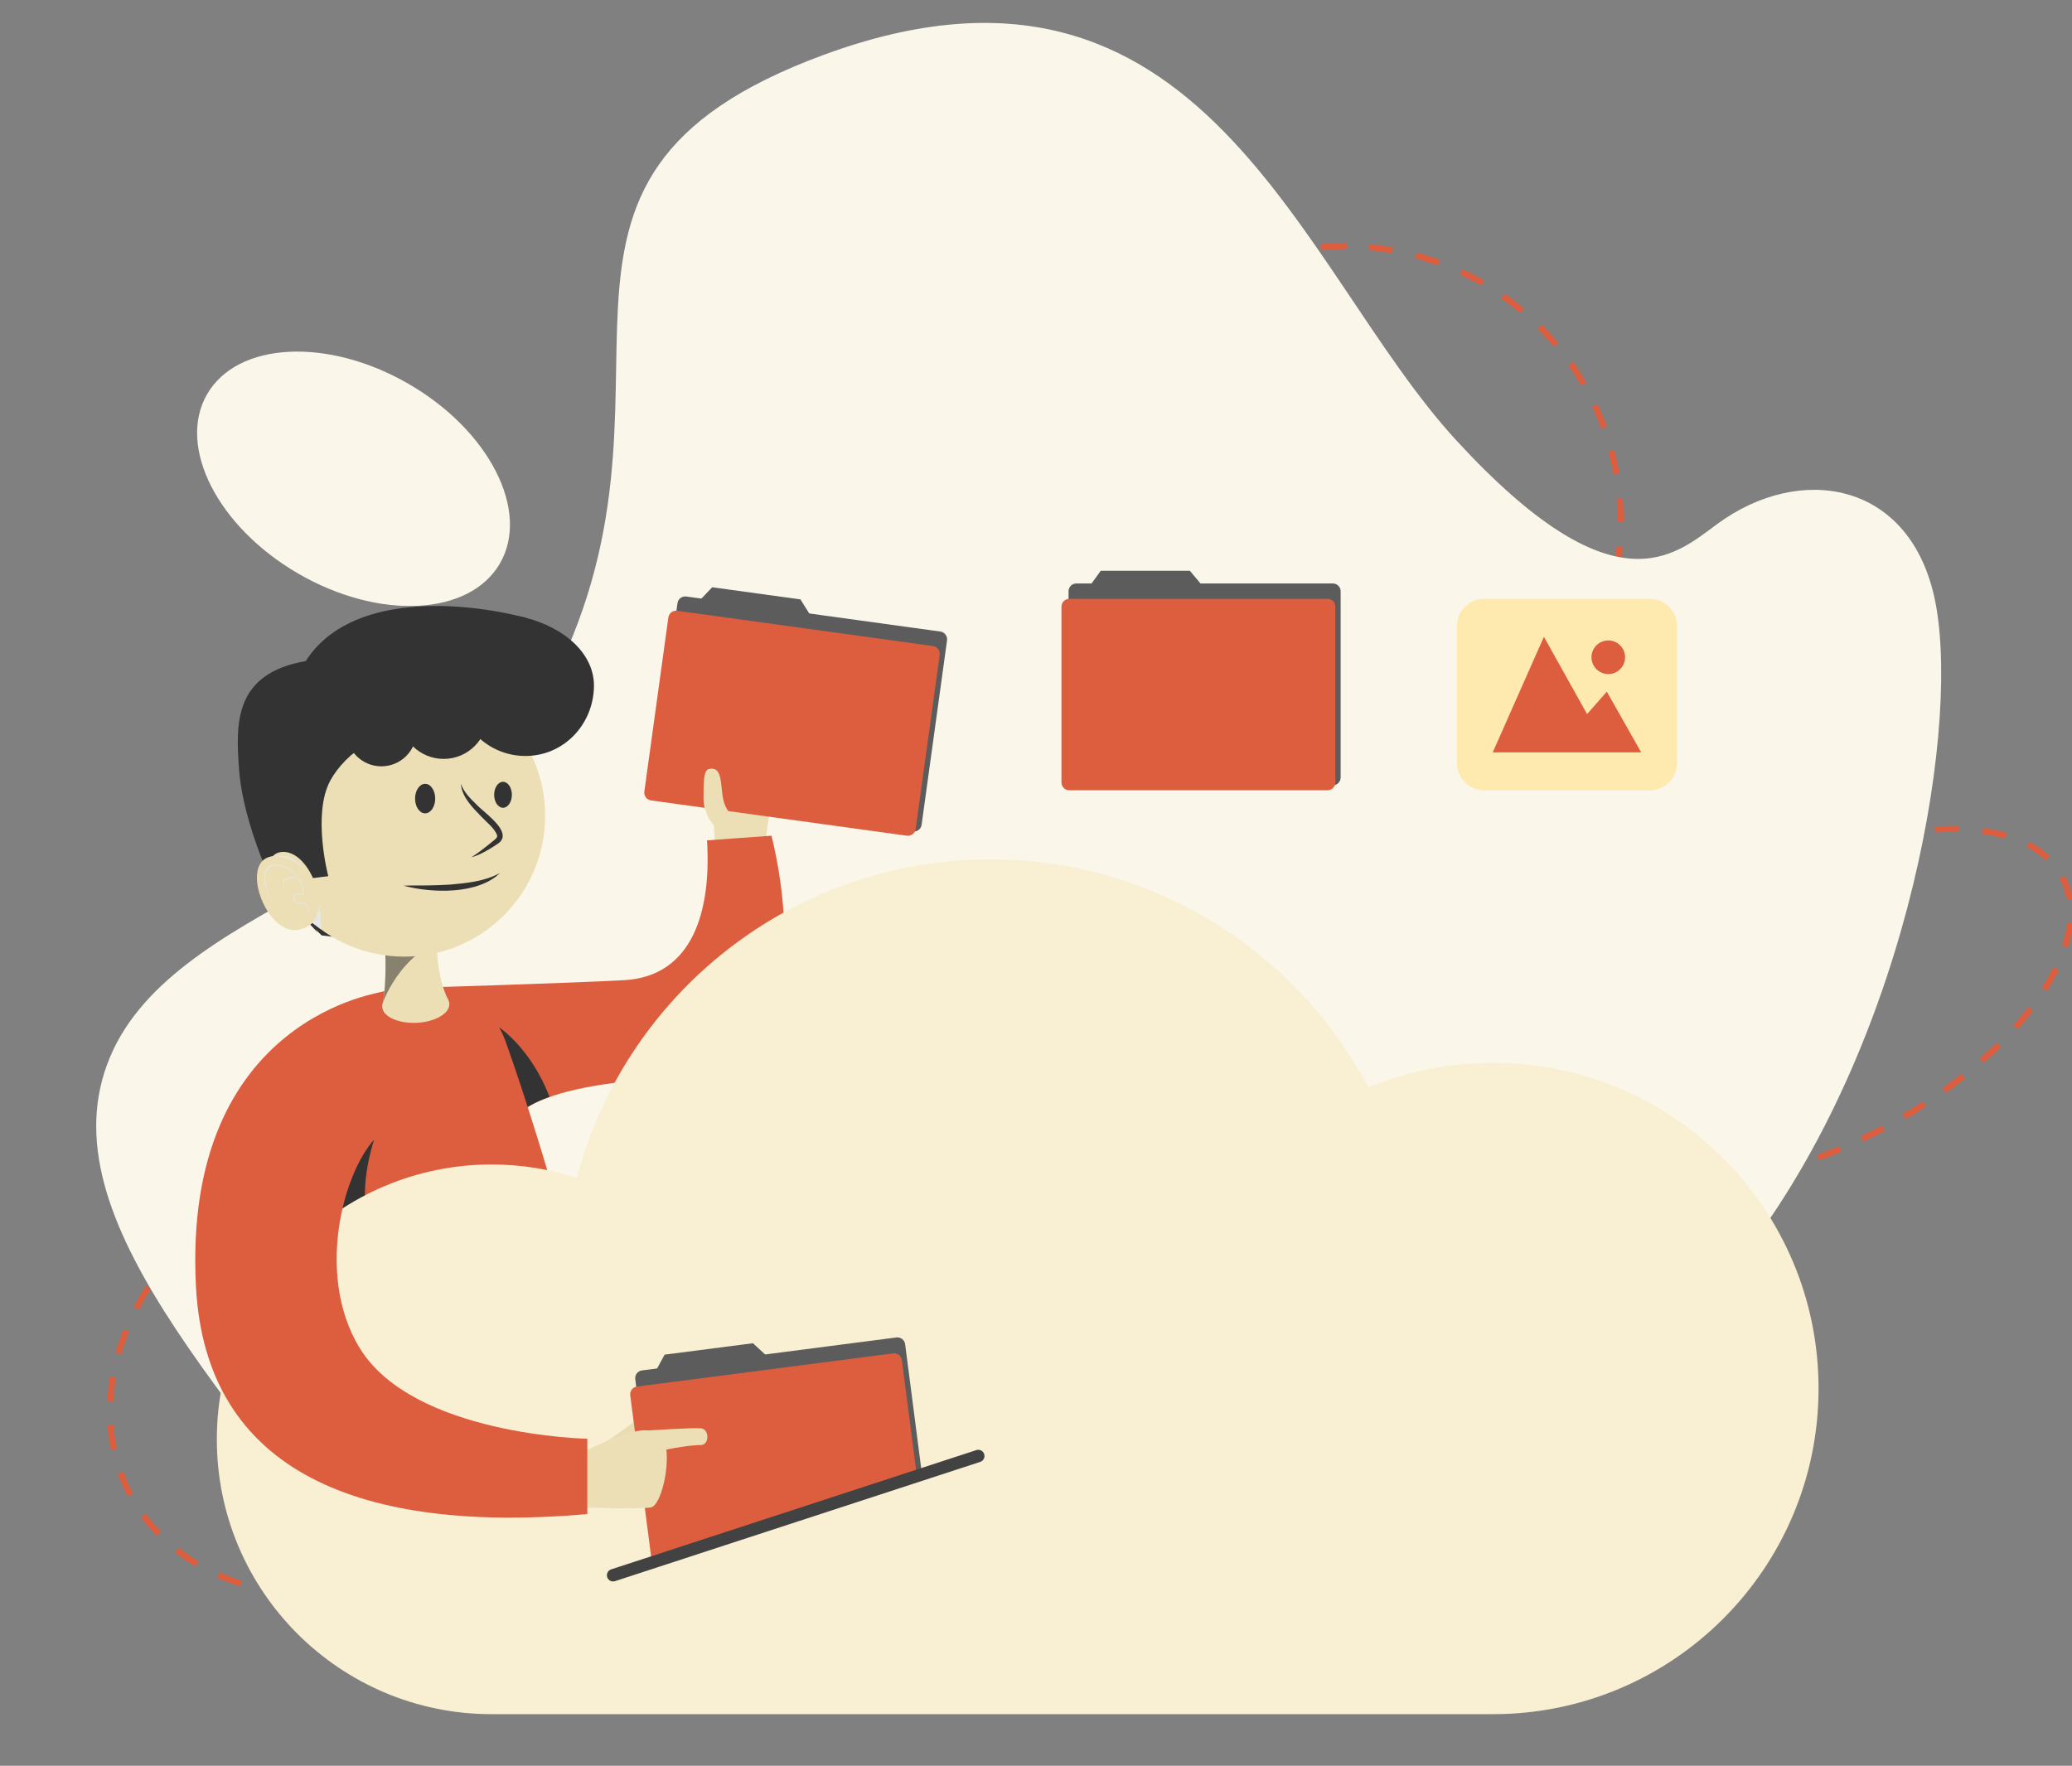 <svg width="501" height="427" viewBox="0 0 501 427" fill="none" xmlns="http://www.w3.org/2000/svg">
<rect x="0" y="0" width="501" height="427" fill="#808080" stroke="none"/>
<g clip-path="url(#clip0_355_182)">
<path d="M325.157 193.774V192.317C327.071 192.317 329.004 192.229 330.912 192.064L331.039 193.517C329.086 193.687 327.11 193.774 325.157 193.774ZM319.276 193.521C317.328 193.351 315.366 193.099 313.438 192.759L313.691 191.321C315.575 191.651 317.498 191.899 319.402 192.064L319.276 193.521ZM336.872 192.749L336.619 191.316C338.504 190.986 340.398 190.563 342.243 190.073L342.622 191.481C340.733 191.982 338.8 192.414 336.872 192.749ZM307.688 191.496C305.798 190.991 303.909 190.398 302.073 189.733L302.569 188.363C304.366 189.014 306.211 189.597 308.062 190.087L307.688 191.496ZM348.236 189.708L347.736 188.339C349.533 187.683 351.325 186.94 353.059 186.133L353.676 187.455C351.903 188.28 350.077 189.043 348.236 189.708ZM296.634 187.489C294.861 186.663 293.103 185.75 291.413 184.773L292.141 183.51C293.793 184.467 295.512 185.361 297.251 186.167L296.634 187.489ZM358.897 184.734L358.168 183.471C359.82 182.515 361.456 181.47 363.025 180.368L363.86 181.562C362.258 182.685 360.587 183.753 358.897 184.734ZM286.449 181.606C284.851 180.484 283.283 179.28 281.782 178.021L282.719 176.904C284.186 178.138 285.721 179.314 287.285 180.411L286.449 181.606ZM368.528 177.968L367.59 176.856C369.043 175.632 370.461 174.33 371.811 172.984L372.865 173.99L372.855 174C371.461 175.384 370.009 176.715 368.528 177.968ZM277.44 174.038L277.421 174.019C276.036 172.635 274.711 171.187 273.462 169.71L274.575 168.773C275.794 170.22 277.09 171.634 278.436 172.979L278.475 173.018L277.44 174.038ZM376.838 169.647L375.721 168.71C376.949 167.243 378.129 165.708 379.227 164.144L380.422 164.979C379.3 166.577 378.095 168.146 376.838 169.647ZM269.868 165.047C268.742 163.449 267.678 161.778 266.697 160.083L267.96 159.354C268.921 161.011 269.961 162.643 271.063 164.207L269.868 165.047ZM383.588 160.02L382.326 159.291C383.282 157.635 384.176 155.915 384.982 154.181L386.303 154.798C385.478 156.566 384.565 158.325 383.588 160.02ZM263.968 154.861C263.142 153.088 262.379 151.262 261.714 149.421L263.084 148.921C263.739 150.718 264.482 152.51 265.289 154.244L263.968 154.861ZM388.552 149.358L387.182 148.862C387.833 147.065 388.416 145.219 388.907 143.369L390.315 143.743C389.81 145.632 389.217 147.522 388.552 149.358ZM259.946 143.806C259.441 141.916 259.014 139.983 258.674 138.06L260.111 137.807C260.442 139.692 260.864 141.586 261.355 143.432L259.946 143.806ZM391.583 137.992L390.145 137.739C390.475 135.859 390.728 133.936 390.893 132.027L392.345 132.153C392.175 134.106 391.923 136.068 391.583 137.992ZM257.902 132.221C257.732 130.278 257.644 128.296 257.639 126.339H259.096C259.096 128.257 259.184 130.191 259.349 132.095L257.902 132.221ZM391.141 126.271C391.141 124.352 391.053 122.419 390.888 120.515L392.34 120.388C392.51 122.331 392.598 124.313 392.598 126.271H391.141ZM259.344 120.583L257.892 120.456C258.062 118.504 258.314 116.541 258.649 114.618L260.087 114.87C259.762 116.75 259.509 118.674 259.344 120.583ZM390.145 114.802C389.815 112.918 389.397 111.023 388.902 109.177L390.31 108.803C390.815 110.693 391.243 112.626 391.583 114.555L390.145 114.802ZM261.325 109.245L259.917 108.871C260.422 106.982 261.015 105.087 261.68 103.256L263.05 103.752C262.399 105.544 261.821 107.395 261.325 109.245ZM387.173 103.684C386.517 101.886 385.779 100.094 384.968 98.36L386.289 97.743C387.114 99.516 387.872 101.347 388.542 103.183L387.173 103.684ZM265.245 98.423L263.924 97.806C264.749 96.033 265.663 94.275 266.639 92.585L267.901 93.313C266.945 94.974 266.051 96.689 265.245 98.423ZM382.306 93.25C381.349 91.594 380.305 89.962 379.208 88.393L380.402 87.557C381.529 89.16 382.593 90.831 383.574 92.521L382.306 93.25ZM270.995 88.461L269.8 87.625C270.917 86.027 272.127 84.458 273.385 82.957L274.502 83.895C273.268 85.362 272.088 86.897 270.995 88.461ZM375.691 83.827C374.467 82.369 373.161 80.946 371.806 79.596L372.811 78.537L372.855 78.581C374.22 79.945 375.555 81.403 376.808 82.889L375.691 83.827ZM278.387 79.644L277.357 78.615L277.401 78.571C278.79 77.182 280.252 75.841 281.743 74.588L282.68 75.705C281.219 76.934 279.791 78.245 278.436 79.601L278.387 79.644ZM367.547 75.69C366.08 74.457 364.545 73.276 362.981 72.183L363.817 70.989C365.415 72.111 366.983 73.315 368.479 74.573L367.547 75.69ZM287.251 72.188L286.415 70.993C288.018 69.871 289.689 68.803 291.379 67.826L292.107 69.089C290.451 70.046 288.814 71.091 287.251 72.188ZM358.134 69.084C356.483 68.127 354.764 67.234 353.03 66.422L353.647 65.101C355.419 65.927 357.178 66.845 358.868 67.821L358.134 69.084ZM297.212 66.427L296.595 65.106C298.368 64.28 300.199 63.523 302.034 62.852L302.53 64.222C300.738 64.878 298.946 65.616 297.212 66.427ZM347.707 64.222C345.91 63.571 344.064 62.988 342.214 62.493L342.588 61.084C344.477 61.589 346.367 62.182 348.202 62.847L347.707 64.222ZM308.033 62.498L307.659 61.089C309.548 60.584 311.481 60.157 313.409 59.821L313.661 61.259C311.772 61.584 309.878 62.002 308.033 62.498ZM336.59 61.254C334.706 60.924 332.782 60.671 330.879 60.506L331.005 59.054C332.952 59.224 334.914 59.481 336.843 59.816L336.59 61.254ZM319.368 60.506L319.242 59.054C321.184 58.884 323.161 58.796 325.114 58.796C325.541 58.796 325.852 59.122 325.852 59.525C325.852 59.928 325.526 60.254 325.123 60.254C325.123 60.254 325.118 60.254 325.114 60.254C323.205 60.258 321.272 60.341 319.368 60.506ZM407.411 287.167C406.862 287.167 406.318 287.163 405.784 287.148L405.822 285.691C407.653 285.739 409.567 285.7 411.529 285.579L411.621 287.031C410.184 287.124 408.77 287.167 407.411 287.167ZM399.951 286.682C397.925 286.4 395.992 285.997 394.205 285.482L394.608 284.083C396.328 284.578 398.193 284.967 400.15 285.239L399.951 286.682ZM417.406 286.453L417.207 285.011C419.047 284.758 420.946 284.438 422.85 284.049L423.142 285.477C421.209 285.87 419.28 286.201 417.406 286.453ZM428.804 284.161L428.435 282.752C430.257 282.276 432.107 281.737 433.938 281.154L434.38 282.543C432.525 283.131 430.645 283.68 428.804 284.161ZM388.707 283.32C386.862 282.359 385.215 281.217 383.826 279.925L384.817 278.856C386.114 280.061 387.649 281.13 389.378 282.028L388.707 283.32ZM439.868 280.644L439.358 279.279C441.121 278.618 442.918 277.904 444.686 277.151L445.259 278.492C443.467 279.25 441.655 279.978 439.868 280.644ZM450.548 276.097L449.917 274.781C451.621 273.965 453.336 273.095 455.016 272.202L455.38 272.833L455.72 273.479L455.696 273.494C454.001 274.392 452.267 275.272 450.548 276.097ZM380.16 275.189L380.806 274.854L380.15 275.174C379.217 273.421 378.581 271.527 378.256 269.52L379.693 269.287C379.994 271.133 380.572 272.877 381.422 274.47L381.447 274.514L380.16 275.189ZM460.786 270.643L460.048 269.384C461.699 268.413 463.341 267.398 464.929 266.363L465.72 267.587C464.113 268.632 462.457 269.661 460.786 270.643ZM470.514 264.318L469.664 263.133C471.228 262.011 472.767 260.85 474.244 259.679L475.147 260.821C473.656 262.006 472.097 263.182 470.514 264.318ZM379.591 263.735L378.144 263.575C378.348 261.724 378.771 259.781 379.397 257.804L380.786 258.246C380.189 260.131 379.786 261.977 379.591 263.735ZM479.611 257.095L478.649 256.002C480.096 254.725 481.509 253.413 482.84 252.097L483.865 253.132C482.51 254.467 481.082 255.803 479.611 257.095ZM382.913 253L381.602 252.364C382.418 250.683 383.384 248.969 384.463 247.264L385.696 248.046C384.642 249.702 383.705 251.373 382.913 253ZM487.872 248.915L486.784 247.944C488.081 246.487 489.305 245.005 490.431 243.538L491.587 244.422C490.441 245.923 489.193 247.434 487.872 248.915ZM388.965 243.363L387.809 242.479C388.955 240.983 390.203 239.473 391.519 237.991L392.607 238.958C391.311 240.415 390.087 241.901 388.965 243.363ZM494.933 239.647L493.705 238.865C494.759 237.204 495.696 235.538 496.492 233.906L497.804 234.547C496.978 236.228 496.012 237.942 494.933 239.647ZM396.551 234.809L395.526 233.775C396.876 232.444 398.304 231.108 399.776 229.811L400.737 230.904C399.29 232.182 397.882 233.498 396.551 234.809ZM499.999 229.107L498.61 228.665C499.212 226.785 499.615 224.939 499.81 223.181L501.257 223.341C501.058 225.197 500.63 227.135 499.999 229.107ZM405.143 227.227L404.239 226.085C405.735 224.9 407.294 223.725 408.877 222.588L409.727 223.773C408.159 224.891 406.619 226.056 405.143 227.227ZM414.463 220.533L413.671 219.309C415.278 218.265 416.939 217.235 418.605 216.254L419.344 217.507C417.692 218.484 416.051 219.504 414.463 220.533ZM499.717 217.624C499.416 215.768 498.833 214.015 497.983 212.417L499.266 211.722L499.271 211.737C500.198 213.476 500.83 215.38 501.155 217.396L499.717 217.624ZM424.395 214.68L423.656 213.422L423.719 213.388C425.414 212.485 427.158 211.606 428.887 210.775L429.514 212.091C427.804 212.912 426.085 213.787 424.395 214.68ZM434.749 209.726L434.176 208.385C435.963 207.622 437.775 206.899 439.567 206.233L440.077 207.598C438.309 208.259 436.517 208.978 434.749 209.726ZM494.613 208.05C493.321 206.845 491.786 205.777 490.052 204.873L490.728 203.581C492.573 204.543 494.215 205.689 495.604 206.986L494.613 208.05ZM445.497 205.728L445.055 204.339C446.915 203.746 448.795 203.202 450.635 202.717L451.004 204.125C449.188 204.601 447.338 205.14 445.497 205.728ZM456.585 202.828L456.298 201.4C458.231 201.012 460.164 200.681 462.034 200.429L462.228 201.871C460.388 202.124 458.489 202.444 456.585 202.828ZM484.827 202.814C483.107 202.313 481.242 201.925 479.285 201.653L479.484 200.21C481.51 200.492 483.442 200.895 485.23 201.415L484.827 202.814ZM467.916 201.303L467.823 199.851C469.237 199.763 470.635 199.719 471.99 199.719C472.568 199.729 473.107 199.729 473.656 199.744L473.617 201.201C473.078 201.186 472.549 201.157 471.99 201.182C470.669 201.177 469.3 201.22 467.916 201.303ZM77.746 386.662C77.003 386.667 76.285 386.652 75.561 386.628L75.605 385.17C76.314 385.19 77.033 385.209 77.746 385.204C78.951 385.204 80.185 385.17 81.409 385.107L81.486 386.565C80.233 386.628 78.975 386.662 77.746 386.662ZM69.65 386.191C67.674 385.957 65.702 385.627 63.798 385.219L64.104 383.796C65.964 384.199 67.887 384.515 69.82 384.748L69.65 386.191ZM87.382 386.02L87.193 384.578C89.087 384.33 91.015 384 92.919 383.597L93.22 385.025C91.282 385.428 89.315 385.763 87.382 386.02ZM58.067 383.679C56.163 383.062 54.298 382.348 52.521 381.547L53.118 380.216C54.847 380.993 56.663 381.688 58.519 382.29L58.067 383.679ZM98.966 383.592L98.562 382.193C100.408 381.663 102.268 381.051 104.089 380.386L104.59 381.756C102.734 382.431 100.845 383.053 98.966 383.592ZM110.068 379.516L109.471 378.185C111.224 377.399 112.977 376.544 114.682 375.631L115.376 376.913L115.347 376.927C113.633 377.845 111.85 378.72 110.068 379.516ZM47.242 378.802C45.522 377.773 43.871 376.636 42.336 375.431L43.235 374.285C44.726 375.456 46.324 376.553 47.989 377.554L47.242 378.802ZM120.505 373.96L119.733 372.721C121.374 371.696 122.997 370.608 124.556 369.476L125.41 370.656C123.827 371.808 122.176 372.92 120.505 373.96ZM37.907 371.443C36.523 370.015 35.231 368.485 34.065 366.887L35.24 366.027C36.362 367.567 37.611 369.049 38.951 370.428L37.907 371.443ZM130.078 367.023L129.14 365.906C130.626 364.662 132.074 363.351 133.453 362.01L134.468 363.055C133.064 364.42 131.588 365.751 130.078 367.023ZM30.923 361.879C30.913 361.86 30.904 361.845 30.894 361.826C29.961 360.077 29.15 358.246 28.475 356.39L29.845 355.895C30.495 357.687 31.282 359.455 32.181 361.141C32.186 361.151 32.191 361.16 32.195 361.17L31.535 361.5L30.923 361.879ZM138.553 358.77L137.46 357.804C138.747 356.347 139.98 354.836 141.131 353.306L142.297 354.18C141.127 355.744 139.864 357.284 138.553 358.77ZM26.834 350.654C26.426 348.73 26.144 346.748 25.998 344.752L27.45 344.645C27.596 346.573 27.868 348.492 28.261 350.353L26.834 350.654ZM145.658 349.303L144.424 348.526C145.459 346.879 146.425 345.184 147.295 343.489L148.591 344.154C147.703 345.889 146.717 347.618 145.658 349.303ZM27.392 338.879L25.935 338.802C26.037 336.854 26.261 334.862 26.6 332.89L28.038 333.138C27.713 335.057 27.494 336.985 27.392 338.879ZM151.054 338.753L149.699 338.214C150.422 336.407 151.054 334.561 151.578 332.735L152.977 333.138C152.438 335.013 151.792 336.902 151.054 338.753ZM29.335 327.503L27.936 327.1C28.47 325.23 29.121 323.341 29.859 321.485L31.214 322.024C30.486 323.836 29.854 325.677 29.335 327.503ZM154.308 327.348L152.87 327.1C153.2 325.181 153.419 323.253 153.516 321.359L154.973 321.436C154.871 323.384 154.648 325.376 154.308 327.348ZM33.609 316.749L32.312 316.084C33.201 314.349 34.187 312.615 35.245 310.935L36.479 311.712C35.444 313.359 34.478 315.054 33.609 316.749ZM153.463 315.593C153.322 313.665 153.05 311.746 152.656 309.885L154.084 309.584C154.492 311.508 154.769 313.495 154.92 315.486L153.463 315.593ZM39.772 306.932L38.606 306.058C39.782 304.494 41.039 302.949 42.351 301.468L43.444 302.434C42.161 303.887 40.923 305.397 39.772 306.932ZM151.078 304.348C150.427 302.551 149.64 300.778 148.737 299.087L150.024 298.403C150.957 300.156 151.773 301.987 152.448 303.853L151.078 304.348ZM47.45 298.228L46.435 297.183C47.834 295.818 49.315 294.488 50.826 293.215L51.763 294.332C50.277 295.58 48.825 296.887 47.45 298.228ZM145.677 294.206C144.555 292.666 143.307 291.184 141.967 289.805L143.011 288.79C144.395 290.218 145.687 291.753 146.853 293.346L145.677 294.206ZM56.348 290.757L55.493 289.577C57.076 288.43 58.728 287.318 60.403 286.274L61.175 287.507C59.524 288.537 57.902 289.63 56.348 290.757ZM137.688 285.948C136.202 284.778 134.599 283.675 132.933 282.679L133.681 281.431C135.401 282.461 137.052 283.597 138.587 284.807L137.688 285.948ZM66.188 284.612L65.838 283.918L65.488 283.34C65.508 283.33 65.522 283.32 65.542 283.311C67.28 282.388 69.067 281.509 70.855 280.707L71.452 282.038C69.694 282.825 67.936 283.685 66.226 284.598C66.212 284.598 66.197 284.608 66.188 284.612ZM127.81 280.012C126.081 279.235 124.264 278.536 122.414 277.938L122.861 276.554C124.76 277.171 126.629 277.885 128.407 278.686L127.81 280.012ZM76.838 279.842L76.338 278.473C78.189 277.793 80.083 277.176 81.962 276.632L82.365 278.031C80.52 278.565 78.66 279.172 76.838 279.842ZM88.004 276.632L87.703 275.204C89.641 274.796 91.603 274.46 93.54 274.208L93.73 275.65C91.836 275.903 89.908 276.233 88.004 276.632ZM116.819 276.437C114.959 276.034 113.035 275.714 111.102 275.485L111.277 274.038C113.254 274.276 115.221 274.601 117.13 275.014L116.819 276.437ZM99.519 275.121L99.441 273.664C101.423 273.562 103.439 273.538 105.367 273.601L105.323 275.058C103.434 274.995 101.462 275.019 99.519 275.121Z" fill="#DD5E3F"/>
<path d="M100.034 398.64H387.546C387.546 398.64 383.87 353.995 423.126 301.477C462.378 248.954 474.282 173.013 467.633 144.053C461.247 116.235 435.098 112.111 415.21 126.722C404.788 134.377 390.416 148.051 352.223 106.593C314.03 65.135 291.014 -20.54 199.159 13.268C116.42 43.724 171.602 93.478 132.204 167.238C108.096 212.368 40.306 218.1 25.867 257.488C11.418 296.877 59.99 341.522 100.034 398.64Z" fill="#FAF6EA"/>
<path d="M172.7 204.762C173.229 201.658 171.763 194.075 170.986 189.213C170.378 185.434 185.488 182.427 186.794 190.267C186.993 191.457 186.003 196.834 185.609 199.443C185.216 202.051 185.177 204.393 185.177 204.393L172.7 204.762Z" fill="#EDDFB5"/>
<path d="M100.524 238.861C100.524 238.861 137.557 237.763 150.889 237.025C167.625 236.102 172.01 220.111 170.956 203.212L186.532 202.09C186.532 202.09 201.845 258.907 164.881 260.515C123.987 262.293 123.851 271.964 123.851 271.964" fill="#DD5E3F"/>
<path d="M120.515 248.304C120.515 248.304 128.29 253.283 132.885 265.271C132.885 265.271 128.873 266.47 125.881 268.875C124.978 269.603 120.515 248.304 120.515 248.304Z" fill="#333333"/>
<path d="M122.272 251.912C126.634 264.119 133.122 284.156 142.904 320.057C146.464 333.128 148.246 342.634 148.246 342.634H65.871C56.765 344.222 57.605 265.1 74.322 249.42C87.484 237.078 115.191 232.104 122.272 251.912Z" fill="#DD5E3F"/>
<path d="M89.83 298.277C87.508 292.127 87.717 284.545 90.456 275.534C85.129 279.629 81.632 285.215 80.519 292.734L89.83 298.277Z" fill="#333333"/>
<path d="M360.97 257.008C350.31 257.008 340.15 259.131 330.878 262.968C313.559 230.166 279.111 207.803 239.441 207.803C191.457 207.803 151.117 240.513 139.48 284.851C132.996 282.738 126.075 281.592 118.883 281.592C82.18 281.592 52.428 311.348 52.428 348.056C52.428 384.763 82.18 414.519 118.883 414.519H360.97C404.462 414.519 439.717 379.259 439.717 335.761C439.717 292.263 404.462 257.008 360.97 257.008Z" fill="#F9EFD2"/>
<path d="M146.445 348.798C146.445 348.798 151.574 345.199 152.545 344.344C153.516 343.494 156.877 341.896 158.319 341.259C159.762 340.623 161.088 341.541 160.097 343.071C159.106 344.601 156.425 346.078 156.581 347.71L146.445 348.798Z" fill="#EADCB2"/>
<path d="M216.736 323.423L155.24 331.39C154.201 331.526 153.467 332.473 153.603 333.512L159.383 378.157C159.519 379.196 160.466 379.93 161.505 379.794L223.001 371.832C224.04 371.696 224.773 370.749 224.637 369.71L218.858 325.065C218.727 324.026 217.775 323.292 216.736 323.423Z" fill="#5C5C5C"/>
<path d="M158.198 332.201L160.699 327.581L182.059 324.817L186.138 328.582L158.198 332.201Z" fill="#5C5C5C"/>
<path d="M215.944 327.275L154.026 335.295C152.986 335.431 152.253 336.378 152.389 337.417L157.848 379.57C157.984 380.609 158.931 381.343 159.97 381.207L221.888 373.187C222.928 373.051 223.661 372.104 223.525 371.065L218.066 328.912C217.93 327.872 216.978 327.139 215.944 327.275Z" fill="#DD5E3F"/>
<path d="M227.372 152.719L165.944 144.248C164.905 144.107 163.948 144.831 163.807 145.866L157.659 190.461C157.518 191.501 158.241 192.458 159.276 192.599L220.704 201.07C221.743 201.211 222.7 200.487 222.841 199.452L228.989 154.857C229.13 153.817 228.406 152.86 227.372 152.719Z" fill="#5C5C5C"/>
<path d="M168.581 145.807L172.209 142.009L193.545 144.948L196.493 149.659L168.581 145.807Z" fill="#5C5C5C"/>
<path d="M225.594 156.227L163.744 147.697C162.705 147.556 161.748 148.28 161.607 149.315L155.798 191.424C155.657 192.463 156.381 193.42 157.416 193.561L219.266 202.09C220.305 202.231 221.262 201.508 221.403 200.473L227.211 158.364C227.357 157.325 226.629 156.368 225.594 156.227Z" fill="#DD5E3F"/>
<path d="M322.267 141.091H260.262C259.213 141.091 258.368 141.941 258.368 142.985V188.004C258.368 189.053 259.218 189.898 260.262 189.898H322.267C323.317 189.898 324.162 189.048 324.162 188.004V142.985C324.162 141.941 323.312 141.091 322.267 141.091Z" fill="#5C5C5C"/>
<path d="M263.083 142.276L266.158 138.016H287.697L291.262 142.276H263.083Z" fill="#5C5C5C"/>
<path d="M320.985 144.807H258.552C257.503 144.807 256.658 145.657 256.658 146.701V189.208C256.658 190.257 257.508 191.103 258.552 191.103H320.985C322.034 191.103 322.879 190.253 322.879 189.208V146.701C322.879 145.657 322.034 144.807 320.985 144.807Z" fill="#DD5E3F"/>
<path d="M148.247 380.925L246.071 348.973L240.655 394.657L148.247 391.752V380.925Z" fill="#F9EFD2"/>
<path d="M148.247 380.925L236.542 352.087" stroke="#424242" stroke-width="3" stroke-miterlimit="10" stroke-linecap="round" stroke-linejoin="round"/>
<path d="M140.364 351.456C140.364 351.456 151.18 345.729 156.037 345.87C157.902 345.923 160.49 347.05 160.928 349.217C162.103 355.045 159.665 364.148 157.377 364.522C154.186 365.042 139.995 364.503 139.995 364.503L140.364 351.456Z" fill="#EDDFB5"/>
<path d="M93.064 239.784C93.064 239.784 43.929 245.632 47.387 311.163C49.776 356.381 87.78 370.89 142.01 366.139V347.919C142.01 347.919 99.927 347.128 86.988 326.003C75.648 307.491 83.686 280.45 92.399 273.718" fill="#DD5E3F"/>
<path d="M156.445 345.933C156.445 345.933 167.338 345.204 169.466 345.398C171.593 345.592 171.588 349.512 169.349 349.449C166.678 349.372 158.82 350.814 157.071 351.577L156.445 345.933Z" fill="#EDDFB5"/>
<path d="M100.726 247.332C105.206 247.129 108.752 245.074 108.647 242.743C108.541 240.411 104.823 238.686 100.343 238.889C95.863 239.092 92.317 241.147 92.422 243.478C92.528 245.81 96.246 247.535 100.726 247.332Z" fill="#EDDFB5"/>
<path d="M108.46 241.945C108.46 241.945 105.959 237.709 105.672 229.651C105.376 221.233 105.473 214.204 105.473 214.204H90.723C90.723 214.204 92.962 222.127 93.2 231.137C93.399 238.613 92.418 243.456 92.418 243.456L108.46 241.945ZM173.195 200.244C173.195 200.244 170.111 197.47 170.111 193.113C170.111 188.756 170.13 186.172 171.51 185.934C174.084 185.487 174.22 187.887 174.628 191.778C175.055 195.829 176.857 196.926 176.857 196.926" fill="#EDDFB5"/>
<path d="M398.873 191.107H358.892C355.225 191.107 352.253 188.135 352.253 184.467V151.447C352.253 147.779 355.225 144.807 358.892 144.807H398.873C402.539 144.807 405.512 147.779 405.512 151.447V184.467C405.512 188.135 402.539 191.107 398.873 191.107Z" fill="#FEEAAF"/>
<path d="M360.937 181.932H396.833L388.523 167.253L383.749 172.683L373.311 153.987L360.937 181.932Z" fill="#DD5E3F"/>
<path d="M388.877 163.002C391.122 163.002 392.942 161.182 392.942 158.937C392.942 156.691 391.122 154.871 388.877 154.871C386.632 154.871 384.812 156.691 384.812 158.937C384.812 161.182 386.632 163.002 388.877 163.002Z" fill="#DD5E3F"/>
<path d="M105.609 227.63C105.609 227.63 100.854 229.884 97.095 234.635C93.72 238.894 92.564 242.538 92.564 242.538C92.564 242.538 93.851 237.107 92.817 224.599L105.609 227.63Z" fill="#333333" fill-opacity="0.54"/>
<path d="M75.658 163.6C75.658 163.6 64.895 163.221 62.122 172.659C56.114 193.113 64.385 208.978 64.385 208.978C64.385 208.978 66.493 208.472 66.343 206.967C65.114 194.6 71.365 175.156 75.658 163.6Z" fill="#333333"/>
<path d="M74.628 223.093L77.771 226.197L82.55 226.785L75.658 220.873L74.628 223.093Z" fill="#333333"/>
<path d="M97.746 231.336C116.56 231.336 131.811 216.082 131.811 197.266C131.811 178.45 116.56 163.196 97.746 163.196C78.933 163.196 63.681 178.45 63.681 197.266C63.681 216.082 78.933 231.336 97.746 231.336Z" fill="#EDDFB5"/>
<path d="M120.893 211.105C115.561 216.361 104.371 216.006 97.586 214.175C99.597 214.097 101.588 214.126 103.589 214.112C104.963 214.087 107.426 213.995 108.771 213.917C112.899 213.543 117.207 213.14 120.893 211.105Z" fill="#333333"/>
<path d="M102.797 196.683C104.141 196.683 105.231 195.085 105.231 193.113C105.231 191.141 104.141 189.543 102.797 189.543C101.454 189.543 100.364 191.141 100.364 193.113C100.364 195.085 101.454 196.683 102.797 196.683Z" fill="#333333"/>
<path d="M121.627 195.338C122.81 195.338 123.768 193.931 123.768 192.195C123.768 190.459 122.81 189.052 121.627 189.052C120.444 189.052 119.485 190.459 119.485 192.195C119.485 193.931 120.444 195.338 121.627 195.338Z" fill="#333333"/>
<path d="M111.442 189.543C112.161 191.52 113.604 192.977 115.051 194.396C116.741 196.227 122.176 199.87 121.496 202.59C121.277 203.561 120.35 204.037 119.602 204.538C118.727 205.116 117.819 205.645 116.892 206.136C115.949 206.597 114.993 207.078 113.953 207.277C114.866 206.777 115.687 206.15 116.508 205.529C117.523 204.756 118.543 203.94 119.524 203.124C119.951 202.809 120.364 202.42 120.155 201.847C119.398 200.113 117.674 198.85 116.372 197.465C114.25 195.26 111.69 192.773 111.442 189.543Z" fill="#333333"/>
<path d="M75.682 212.339L79.373 211.877C79.373 211.877 75.435 196.868 79.879 188.732C83.472 182.15 92.948 175.014 102.205 177.914C106.212 179.168 110.5 178.862 114.361 177.205C117.168 175.996 120.825 175.471 124.954 177.414C124.954 177.414 124.735 171.954 124.487 166.261C124.313 162.259 127.163 149.387 127.163 149.387C111.292 145.268 84.449 143.354 73.929 159.859C56.459 162.89 57.013 175.073 57.8 186.065C58.106 190.34 59.237 196.373 62.103 204.489C64.93 212.494 66.416 213.519 66.926 214.418C67.678 215.744 76.799 225.493 76.799 225.493C76.799 225.493 76.265 224.477 75.367 223.302C72.205 219.163 64.939 210.002 65.478 207.948C66.168 205.296 71.952 204.208 75.682 212.339Z" fill="#333333"/>
<path d="M77.591 224.73L75.09 222.884C75.09 222.884 75.478 222.131 77.071 219.11C77.067 219.11 77.591 220.159 77.591 224.73Z" fill="#E6E6E6"/>
<path d="M71.097 207.768C69.334 206.573 65.498 206.622 63.91 207.793C58.873 211.504 65.357 226.8 72.613 224.73C77.853 223.239 77.066 219.11 77.066 219.11" fill="#EDDFB5"/>
<path d="M75.658 223.093C76.503 221.927 77.11 220.582 77.067 219.11C77.47 220.558 76.775 222.151 75.658 223.093ZM73.788 210.498C72.2 208.453 69.68 207.433 67.173 207.078C66.809 207.025 66.445 206.991 66.076 207.005C68.966 206.563 72.37 207.841 73.788 210.498ZM72.7 213.082C71.535 210.104 64.633 206.869 64.143 211.819C64.089 214.107 64.546 216.594 66.076 218.377C64.424 216.657 63.871 214.136 63.919 211.805C64.386 206.573 71.612 209.789 72.7 213.082Z" fill="#E6E6E6"/>
<path d="M68.63 215.088C67.475 213.228 69.922 211.217 71.671 212.324C72.21 212.635 72.599 213.116 72.904 213.626C72.516 213.174 72.103 212.747 71.583 212.489C69.942 211.591 67.82 213.301 68.63 215.088Z" fill="#E6E6E6"/>
<path d="M73.788 221.398C74.235 220.732 74.517 219.892 74.313 219.129C74.264 218.93 74.177 218.78 74.017 218.692C73.269 218.386 72.375 218.775 71.613 218.41C70.835 218.066 70.627 216.56 71.443 216.157C72.045 215.885 72.715 216.021 73.317 216.181L73.186 216.273C73.21 215.54 73.133 214.787 72.963 214.063C72.793 213.339 72.516 212.63 72.055 212.033C72.55 212.601 72.88 213.301 73.089 214.029C73.288 214.763 73.39 215.515 73.39 216.283C73.39 216.351 73.322 216.4 73.259 216.375C72.628 216.22 71.506 215.992 71.219 216.744C71.044 217.512 71.35 218.328 72.258 218.352C72.851 218.425 73.526 218.26 74.099 218.551C74.949 219.246 74.347 220.684 73.788 221.398Z" fill="#E6E6E6"/>
<path d="M107.275 183.52C113.133 183.52 117.882 178.77 117.882 172.911C117.882 167.052 113.133 162.303 107.275 162.303C101.417 162.303 96.668 167.052 96.668 172.911C96.668 178.77 101.417 183.52 107.275 183.52Z" fill="#333333"/>
<path d="M92.215 185.312C96.903 185.312 100.704 181.511 100.704 176.821C100.704 172.132 96.903 168.331 92.215 168.331C87.526 168.331 83.725 172.132 83.725 176.821C83.725 181.511 87.526 185.312 92.215 185.312Z" fill="#333333"/>
<path d="M143.613 166.232C143.856 158.324 136.857 151.951 127.154 149.387C125.648 148.988 124.118 148.789 122.622 148.75C102.108 148.167 110.471 157.081 110.471 166.237C110.471 175.393 117.892 182.81 127.042 182.81C136.192 182.81 143.336 175.383 143.613 166.232Z" fill="#333333"/>
<path d="M120.892 136.23C128.219 123.538 118.304 104.095 98.748 92.802C79.191 81.509 57.398 82.644 50.071 95.335C42.744 108.028 52.659 127.471 72.215 138.764C91.772 150.056 113.565 148.922 120.892 136.23Z" fill="#FAF6EA"/>
</g>
<defs>
<clipPath id="clip0_355_182">
<rect width="501" height="427" fill="white"/>
</clipPath>
</defs>
</svg>
